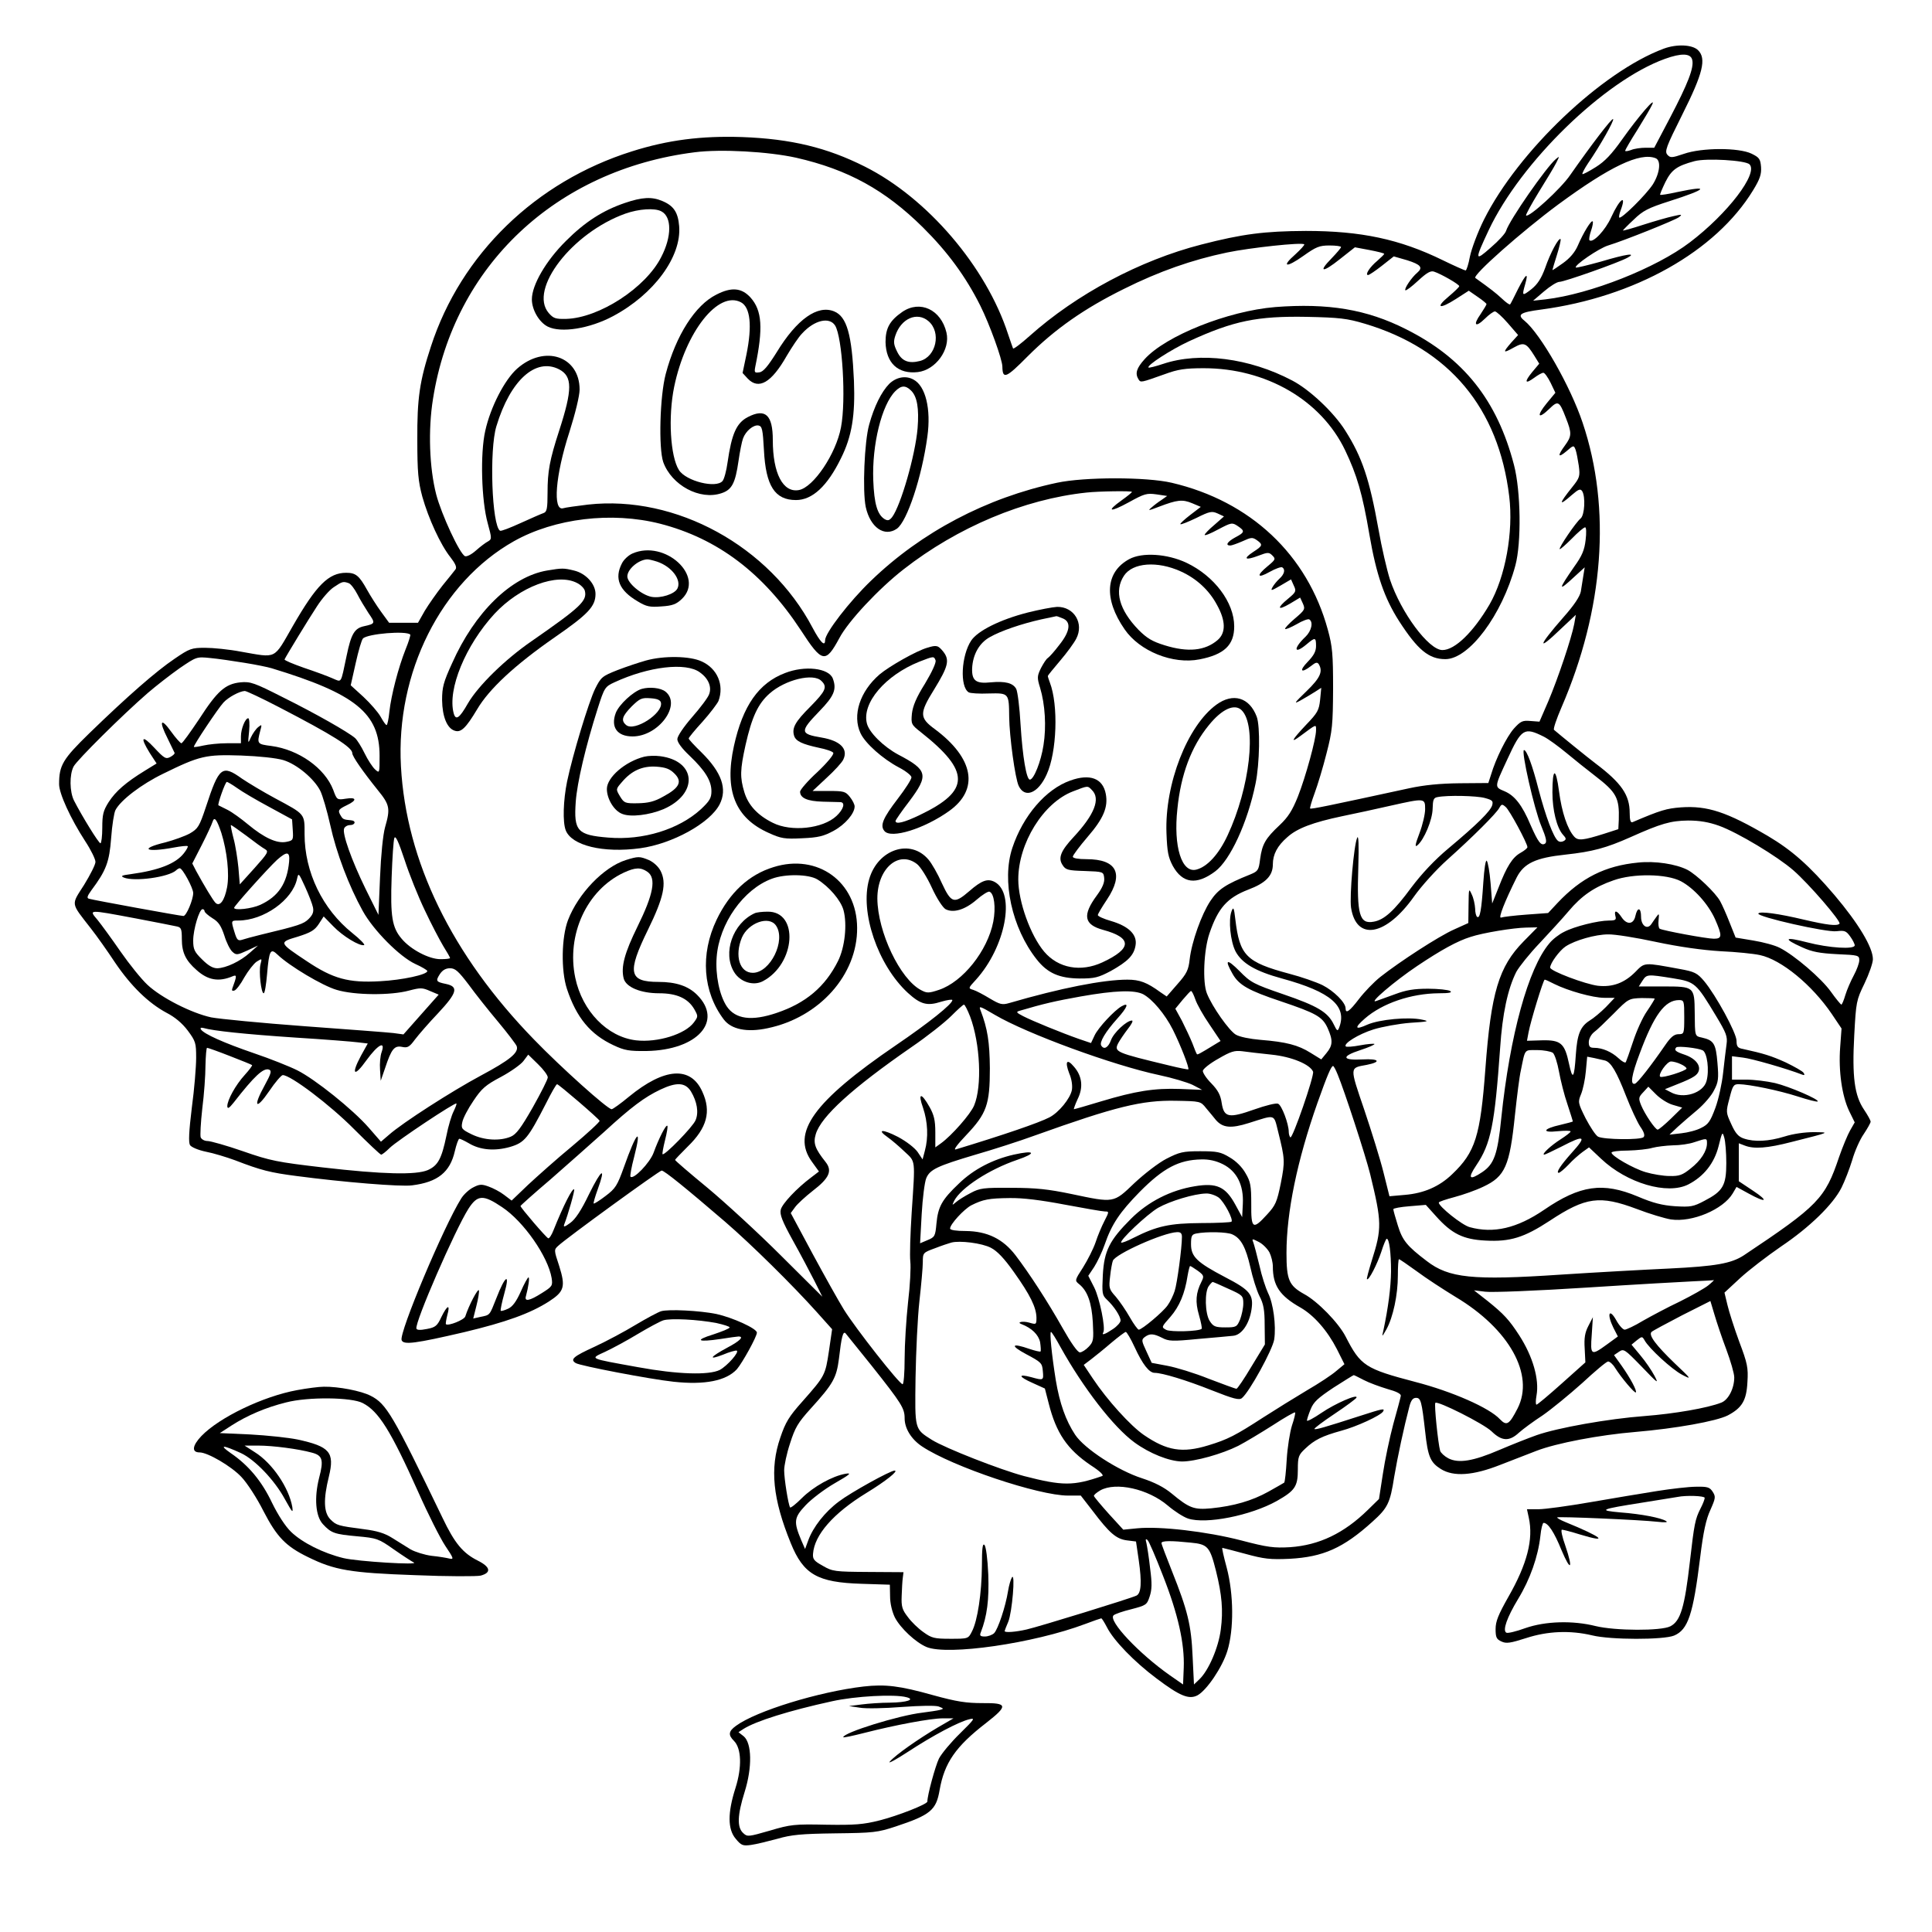 <?xml version="1.0" standalone="no"?>
<!DOCTYPE svg PUBLIC "-//W3C//DTD SVG 20010904//EN"
 "http://www.w3.org/TR/2001/REC-SVG-20010904/DTD/svg10.dtd">
<svg version="1.0" xmlns="http://www.w3.org/2000/svg"
 width="850pt" height="850pt" viewBox="0 0 850 850"
 preserveAspectRatio="xMidYMid meet">
<g transform="translate(0,850) scale(0.1,-0.1)"
fill="#000000" stroke="none">
<path d="M7320 8286 c-272 -101 -641 -452 -791 -752 -28 -56 -55 -129 -62
-163 -6 -33 -15 -61 -19 -61 -3 0 -49 20 -100 45 -190 93 -361 129 -603 129
-181 -1 -278 -13 -460 -60 -269 -69 -549 -218 -755 -402 -38 -34 -71 -59 -73
-55 -2 5 -12 33 -22 63 -96 296 -355 599 -630 737 -167 84 -325 122 -540 130
-180 6 -327 -13 -485 -63 -423 -133 -752 -452 -884 -858 -50 -152 -61 -229
-60 -411 0 -142 4 -183 22 -250 27 -96 80 -212 124 -267 21 -27 29 -44 22 -53
-5 -7 -31 -39 -57 -71 -26 -33 -61 -83 -78 -111 l-30 -53 -64 0 -63 0 -35 48
c-19 26 -47 70 -62 97 -35 63 -50 75 -92 75 -77 0 -131 -54 -234 -233 -87
-151 -68 -142 -229 -114 -52 10 -123 17 -158 17 -59 0 -68 -3 -135 -49 -80
-54 -206 -164 -374 -327 -117 -114 -133 -141 -133 -224 0 -41 50 -151 115
-251 25 -38 45 -79 45 -91 0 -12 -23 -57 -50 -101 -58 -91 -60 -76 30 -192 26
-33 74 -101 107 -151 70 -103 146 -177 226 -220 37 -19 69 -46 93 -78 35 -47
37 -55 37 -120 0 -39 -8 -138 -19 -219 -13 -106 -15 -153 -8 -165 6 -9 36 -22
70 -29 32 -6 91 -24 129 -38 114 -44 154 -54 270 -69 204 -27 460 -48 508 -41
113 14 167 58 188 150 7 30 16 55 20 55 4 0 23 -9 42 -20 50 -30 114 -35 181
-16 64 19 79 37 159 193 23 46 44 83 48 83 7 0 183 -151 187 -161 2 -4 -52
-54 -120 -111 -68 -56 -155 -134 -195 -171 l-72 -69 -33 25 c-18 14 -49 30
-69 37 -30 11 -40 10 -67 -4 -18 -9 -42 -31 -53 -49 -76 -121 -274 -591 -262
-623 8 -22 60 -15 275 35 184 44 290 82 373 135 68 44 74 65 45 157 -23 69
-23 71 -4 88 36 34 445 331 455 331 12 0 109 -79 279 -225 116 -100 298 -280
403 -397 l68 -76 -14 -96 c-16 -106 -17 -109 -116 -221 -60 -67 -75 -92 -98
-160 -47 -136 -33 -270 46 -464 56 -138 117 -173 311 -179 l125 -4 1 -51 c0
-32 9 -68 21 -93 25 -48 92 -110 139 -130 93 -39 472 16 698 101 37 14 69 25
71 25 3 0 14 -18 25 -39 29 -58 121 -153 219 -226 102 -77 142 -93 179 -74 41
22 110 124 132 196 29 94 28 249 -3 366 -13 48 -22 87 -19 87 2 0 48 -12 100
-26 84 -23 110 -26 197 -22 146 8 235 47 363 163 68 61 78 82 96 198 15 88 43
219 67 310 7 26 15 37 29 37 21 0 25 -15 40 -147 12 -112 23 -137 69 -166 56
-35 142 -29 261 18 52 20 124 48 160 62 88 34 278 70 435 83 176 15 356 47
407 73 62 33 82 65 86 147 4 62 0 82 -36 177 -22 60 -45 132 -52 162 l-13 54
69 64 c38 35 119 97 180 139 125 84 229 185 266 259 14 28 35 82 47 121 11 39
34 91 51 115 16 24 30 49 30 54 0 6 -13 29 -29 53 -42 62 -53 144 -43 328 8
146 9 153 45 227 20 42 37 90 37 107 0 52 -64 158 -169 282 -112 131 -187 197
-293 260 -181 106 -266 134 -382 126 -64 -5 -89 -12 -213 -65 -9 -4 -13 8 -13
41 0 78 -36 131 -150 217 -37 28 -155 124 -183 148 -4 4 11 48 33 99 186 430
220 875 93 1252 -53 159 -185 391 -256 449 -34 27 -19 37 73 49 412 55 769
256 933 525 30 49 37 70 35 102 -3 35 -7 42 -42 59 -56 27 -218 27 -298 -1
-53 -18 -59 -18 -72 -4 -13 15 -6 34 65 176 92 183 107 247 70 284 -25 25 -94
28 -151 7z m125 -49 c9 -34 -19 -105 -97 -254 l-70 -133 -38 0 c-21 0 -50 -4
-64 -10 -14 -5 -26 -7 -26 -3 0 3 24 45 54 92 29 47 59 97 65 111 19 40 -61
-53 -132 -153 -46 -65 -76 -97 -116 -122 -30 -19 -57 -33 -59 -31 -2 3 9 24
25 48 53 77 116 189 110 194 -5 6 -97 -115 -188 -245 -41 -61 -183 -190 -195
-179 -2 3 23 49 56 103 33 53 68 111 77 129 15 30 15 30 -2 16 -41 -34 -204
-268 -219 -316 -3 -11 -33 -44 -67 -73 -71 -63 -72 -57 -9 77 141 299 509 657
775 753 72 26 113 25 120 -4z m-3942 -431 c228 -52 391 -142 557 -306 109
-108 189 -217 253 -345 41 -82 97 -237 97 -268 1 -57 16 -51 111 45 121 121
250 211 424 297 154 77 300 128 453 160 101 21 331 46 340 36 3 -2 -15 -22
-39 -44 -64 -56 -41 -61 35 -7 56 40 71 46 115 46 28 0 51 -3 51 -7 0 -4 -19
-26 -42 -50 -61 -62 -39 -64 37 -3 l66 52 64 -12 c36 -7 65 -14 65 -17 0 -2
-14 -16 -30 -30 -34 -28 -56 -63 -41 -63 5 0 33 19 61 41 l52 41 59 -17 c60
-19 71 -32 44 -55 -24 -20 -58 -70 -52 -77 3 -3 28 16 56 42 38 35 55 45 70
40 31 -10 111 -56 111 -64 0 -4 -21 -24 -47 -46 -60 -50 -40 -57 33 -10 l56
36 39 -27 c22 -15 39 -29 39 -32 0 -3 -12 -23 -26 -44 -35 -49 -23 -61 19 -20
18 18 38 32 44 32 6 0 32 -23 57 -52 l45 -52 -30 -33 c-39 -45 -37 -49 11 -22
45 25 55 21 91 -37 l21 -34 -31 -37 c-36 -44 -32 -55 9 -25 16 12 34 22 40 22
6 0 20 -20 32 -44 l21 -44 -38 -46 c-46 -56 -39 -73 10 -26 40 39 45 37 74
-38 27 -68 26 -81 -4 -122 -34 -46 -31 -57 7 -25 31 27 32 27 40 6 4 -11 10
-43 14 -70 6 -46 4 -53 -28 -93 -61 -76 -62 -88 -3 -36 30 26 38 29 46 17 15
-24 11 -105 -7 -120 -21 -17 -97 -129 -92 -135 2 -2 26 19 53 46 27 28 53 50
59 50 5 0 6 -24 2 -56 -5 -44 -16 -70 -50 -117 -72 -104 -72 -112 0 -45 l46
42 -6 -37 c-3 -20 -8 -52 -11 -69 -4 -22 -29 -60 -76 -113 -113 -129 -119
-155 -12 -52 l66 62 -7 -40 c-12 -63 -72 -241 -114 -340 l-39 -90 -40 3 c-35
3 -43 -1 -73 -34 -32 -37 -79 -131 -100 -202 l-12 -37 -126 -1 c-88 -1 -157
-8 -222 -22 -360 -78 -432 -93 -436 -89 -2 2 7 33 20 68 13 35 37 114 52 174
26 100 28 126 29 285 0 152 -3 186 -23 259 -90 331 -341 566 -687 647 -111 26
-384 26 -505 0 -310 -66 -596 -217 -817 -430 -96 -92 -203 -231 -203 -263 0
-30 -21 -9 -55 55 -189 359 -601 585 -988 542 -50 -6 -100 -13 -109 -16 -47
-14 -35 144 27 335 26 82 45 160 45 187 0 147 -154 199 -275 92 -55 -49 -117
-169 -140 -273 -23 -100 -17 -309 11 -408 18 -66 18 -69 1 -79 -10 -5 -34 -23
-53 -40 -19 -17 -40 -28 -48 -25 -23 9 -104 184 -127 272 -30 117 -36 284 -14
420 92 585 541 1008 1151 1085 116 15 325 3 447 -24z m3781 -2 c25 -10 19 -65
-12 -115 -30 -46 -140 -155 -148 -146 -2 2 0 16 6 31 28 75 -4 52 -41 -29 -26
-58 -81 -116 -96 -102 -3 3 0 22 7 42 7 20 10 39 7 41 -6 7 -41 -50 -65 -106
-13 -30 -35 -56 -66 -78 -25 -18 -46 -32 -46 -30 0 2 9 32 20 67 11 35 18 66
16 69 -8 8 -45 -60 -68 -127 -17 -46 -33 -71 -60 -93 -41 -32 -43 -31 -28 21
16 56 4 48 -31 -20 -17 -35 -33 -66 -35 -68 -3 -3 -19 9 -37 26 -27 25 -49 42
-116 90 -15 11 206 206 364 323 227 167 360 231 429 204z m413 -27 c40 -39
-96 -217 -262 -343 -148 -113 -439 -228 -635 -251 l-55 -6 48 41 c27 23 57 42
68 42 21 0 259 84 299 106 43 23 -3 17 -117 -17 -58 -16 -107 -28 -110 -26 -9
9 102 85 142 97 72 22 291 110 311 124 17 13 14 14 -24 5 -24 -5 -83 -22 -133
-38 -49 -16 -89 -27 -89 -25 0 1 21 23 48 48 40 39 63 51 157 81 166 53 181
71 34 40 -40 -9 -73 -14 -75 -12 -2 1 9 27 23 56 27 54 50 71 128 92 52 14
224 4 242 -14z m-5237 -902 c59 -31 59 -88 0 -270 -42 -129 -51 -179 -51 -273
0 -69 -3 -84 -17 -89 -9 -3 -55 -23 -101 -44 -46 -21 -87 -37 -91 -34 -36 22
-48 356 -16 460 61 202 173 303 276 250z m2520 -539 c0 -3 -20 -19 -45 -37
-70 -50 -53 -55 31 -9 69 38 79 41 122 35 l47 -7 -24 -17 c-14 -9 -34 -24 -45
-34 -18 -15 -13 -14 34 4 79 30 102 33 145 15 l38 -16 -47 -36 c-26 -20 -45
-38 -43 -40 3 -3 34 10 70 27 60 30 69 31 94 20 l28 -13 -42 -37 c-24 -20 -43
-40 -43 -44 0 -5 27 6 60 24 57 30 61 31 85 15 33 -22 32 -28 -10 -50 -35 -19
-46 -36 -22 -36 6 0 31 9 54 19 37 17 43 18 62 5 28 -20 27 -25 -15 -52 -47
-31 -36 -39 22 -17 42 16 47 16 62 1 15 -15 14 -18 -21 -47 -51 -42 -46 -56 9
-25 25 14 50 23 55 20 15 -9 10 -30 -12 -50 -11 -10 -25 -27 -31 -38 -9 -17
-4 -15 36 8 l46 27 12 -27 c12 -25 10 -29 -25 -58 -51 -42 -47 -54 8 -22 l45
27 12 -26 c11 -25 9 -29 -36 -67 -26 -22 -45 -43 -42 -45 3 -3 26 7 51 21 25
15 50 24 55 21 19 -11 10 -51 -16 -76 -55 -52 -52 -81 4 -34 38 32 42 32 42
-7 0 -24 -10 -42 -37 -70 -39 -40 -29 -52 15 -18 20 16 27 18 34 8 19 -32 7
-60 -54 -119 -54 -52 -58 -58 -27 -41 20 11 48 28 64 38 l28 18 -5 -52 c-5
-47 -11 -58 -62 -111 -62 -66 -72 -84 -25 -49 73 54 69 53 69 25 0 -38 -45
-203 -80 -292 -25 -62 -43 -90 -80 -125 -63 -59 -77 -84 -86 -149 -6 -49 -9
-54 -43 -68 -110 -44 -142 -66 -176 -117 -39 -59 -82 -179 -91 -257 -5 -46
-13 -63 -54 -109 l-47 -54 -28 19 c-59 43 -91 55 -145 55 -105 0 -294 -37
-520 -103 -31 -9 -41 -6 -85 20 -28 17 -60 34 -73 38 -23 7 -23 7 12 45 130
144 175 380 82 430 -31 16 -57 7 -112 -41 -66 -57 -79 -53 -120 35 -18 41 -45
88 -59 104 -79 94 -223 46 -261 -86 -42 -144 38 -378 170 -500 56 -51 85 -59
147 -39 27 8 49 11 49 7 0 -17 -102 -99 -249 -199 -362 -247 -461 -385 -369
-512 l31 -43 -34 -26 c-63 -47 -128 -116 -134 -142 -5 -21 6 -50 53 -135 33
-59 75 -139 95 -178 l35 -70 -182 181 c-99 99 -245 233 -323 298 -79 65 -143
120 -143 123 0 2 25 28 55 58 86 83 105 155 65 242 -51 114 -167 106 -323 -22
-36 -30 -71 -55 -76 -55 -18 0 -223 184 -341 306 -363 373 -563 785 -586 1202
-23 413 176 810 497 991 180 101 430 131 643 77 253 -65 454 -217 619 -468 94
-145 109 -148 170 -35 39 74 173 217 282 302 238 186 531 309 805 338 53 6
200 8 200 3z m-3445 -402 c9 -4 25 -25 37 -48 11 -22 34 -60 49 -83 31 -45 31
-47 -19 -58 -42 -9 -57 -33 -77 -130 -27 -127 -20 -117 -63 -99 -20 9 -77 30
-125 46 -48 17 -87 33 -85 37 7 15 106 178 143 234 22 34 55 72 74 84 37 25
41 26 66 17z m270 -226 c2 -2 -7 -32 -21 -66 -31 -78 -63 -200 -71 -274 -3
-32 -9 -58 -12 -58 -4 0 -15 16 -26 36 -11 20 -45 59 -76 88 l-56 51 22 98
c12 54 26 102 32 108 21 21 191 35 208 17z m-730 -124 c50 -8 104 -19 120 -24
369 -112 475 -198 475 -385 0 -78 0 -78 -20 -60 -11 10 -32 42 -46 71 -14 29
-33 59 -42 67 -30 26 -172 107 -317 179 -126 64 -143 70 -187 66 -67 -7 -102
-38 -182 -162 -39 -58 -73 -106 -78 -106 -4 0 -25 23 -45 51 -46 64 -55 48
-16 -29 15 -31 29 -60 31 -64 2 -4 -7 -12 -18 -18 -20 -11 -27 -7 -71 40 -55
59 -64 48 -20 -23 l30 -46 -52 -32 c-83 -51 -128 -90 -159 -138 -24 -38 -28
-55 -28 -113 0 -37 -4 -68 -8 -68 -8 0 -81 119 -116 187 -20 39 -21 115 -2
151 15 28 213 225 326 323 36 31 99 80 140 109 75 51 75 51 135 45 33 -3 101
-13 150 -21z m152 -195 c239 -124 323 -177 323 -203 0 -14 47 -81 112 -162 53
-65 56 -81 32 -164 -9 -33 -18 -121 -22 -220 l-7 -165 -57 115 c-62 127 -103
243 -94 265 3 8 15 15 26 15 23 0 28 19 5 21 -32 3 -36 4 -45 19 -15 24 -12
29 25 47 47 22 45 37 -4 29 -38 -6 -39 -5 -55 39 -37 96 -152 177 -272 193
-63 8 -64 9 -49 67 8 28 7 29 -9 16 -10 -8 -24 -28 -32 -45 -13 -30 -14 -29
-8 27 3 32 1 57 -4 57 -13 0 -32 -47 -32 -80 l0 -30 -62 0 c-35 0 -81 -5 -103
-10 -22 -5 -41 -8 -42 -6 -4 4 106 169 130 195 22 24 71 50 94 51 7 0 75 -32
150 -71z m5565 -130 c20 -10 65 -43 100 -72 35 -29 91 -74 125 -100 95 -73
108 -97 105 -194 l-2 -41 -62 -20 c-92 -29 -115 -32 -132 -13 -30 33 -55 108
-67 200 -14 107 -29 104 -29 -5 0 -78 19 -155 46 -186 15 -16 16 -21 4 -28 -9
-5 -19 -5 -26 1 -20 17 -53 105 -85 226 -27 106 -52 173 -64 173 -14 0 45
-261 76 -334 22 -53 26 -72 16 -78 -17 -10 -30 7 -63 82 -37 88 -70 130 -115
149 -45 19 -45 16 13 141 62 135 74 142 160 99z m-5546 -103 c60 -18 136 -82
163 -135 10 -20 30 -88 44 -151 27 -123 82 -268 143 -378 47 -85 162 -201 231
-233 29 -13 52 -27 53 -31 1 -16 -111 -40 -208 -45 -139 -8 -207 11 -322 88
-125 83 -124 83 -40 108 57 18 74 28 92 55 l22 34 42 -43 c42 -44 117 -89 136
-83 5 2 -18 26 -52 53 -131 105 -210 268 -210 435 0 91 4 86 -130 158 -52 28
-117 67 -145 86 -88 63 -101 53 -159 -124 -29 -87 -35 -96 -71 -117 -22 -12
-70 -29 -107 -39 -117 -28 -89 -46 36 -23 32 6 60 9 62 6 2 -2 -5 -16 -17 -31
-36 -46 -110 -75 -234 -92 -39 -5 -46 -8 -30 -15 47 -19 198 2 230 32 5 5 12
9 16 9 12 0 59 -87 59 -109 0 -29 -30 -101 -43 -101 -13 0 -397 70 -416 76
-10 3 -7 12 11 37 65 87 79 124 87 230 4 56 13 112 19 123 23 44 115 114 210
160 161 79 187 85 342 80 81 -3 155 -11 186 -20z m-203 -123 c22 -16 85 -53
141 -83 l101 -55 3 -46 c3 -45 2 -47 -29 -53 -41 -8 -97 18 -168 77 -30 25
-70 54 -90 64 -20 10 -38 19 -40 20 -5 3 30 103 37 103 3 0 24 -12 45 -27z
m5490 -44 c33 -9 37 -13 32 -32 -8 -26 -65 -83 -193 -190 -61 -51 -117 -111
-163 -172 -75 -102 -119 -142 -165 -150 -63 -12 -75 30 -68 240 3 100 1 143
-5 129 -15 -34 -34 -257 -27 -307 23 -149 154 -126 278 50 32 45 97 117 145
160 114 102 215 203 229 228 10 18 13 18 28 5 17 -13 96 -161 96 -177 0 -5
-14 -16 -30 -25 -36 -20 -61 -60 -97 -153 l-28 -70 -7 89 c-4 50 -12 94 -17
99 -5 5 -11 -36 -15 -95 -8 -123 -15 -160 -27 -152 -5 3 -9 20 -9 37 -1 18 -7
46 -15 62 -13 29 -13 26 -14 -48 l-1 -78 -62 -28 c-68 -30 -240 -142 -325
-209 -29 -23 -71 -67 -94 -97 -42 -55 -59 -67 -59 -41 0 25 -51 76 -102 102
-27 13 -92 36 -146 50 -190 51 -218 80 -237 239 -6 53 -9 57 -17 35 -14 -38
-5 -131 18 -176 28 -52 87 -87 204 -119 216 -59 289 -122 251 -218 -6 -15 -9
-13 -23 16 -26 54 -71 81 -223 133 -131 45 -143 52 -192 102 -56 56 -67 52
-30 -13 28 -49 70 -73 211 -120 157 -53 184 -68 207 -118 24 -54 23 -76 -5
-110 l-23 -28 -47 29 c-54 34 -107 48 -220 57 -47 4 -92 13 -109 23 -30 18
-104 123 -127 181 -20 49 -14 191 11 264 38 112 78 157 171 193 77 29 108 61
108 111 0 44 20 82 64 120 43 39 113 65 241 92 55 11 150 32 212 46 152 34
153 34 153 -15 0 -22 -11 -69 -25 -106 -19 -50 -21 -63 -9 -53 30 25 66 112
67 161 1 39 4 48 21 51 44 9 173 6 209 -4z m-5559 -154 c25 -80 36 -181 25
-239 -11 -58 -32 -87 -51 -68 -11 11 -50 76 -85 140 l-17 33 42 82 c23 45 44
91 47 101 8 26 19 11 39 -49z m6589 32 c83 -30 257 -135 327 -196 68 -59 212
-226 203 -235 -11 -11 -54 -6 -157 18 -109 26 -194 38 -200 27 -9 -14 301 -84
344 -78 35 4 42 2 60 -23 11 -15 20 -33 20 -39 0 -19 -113 -12 -209 13 -100
26 -109 17 -22 -22 44 -20 77 -26 154 -30 93 -4 97 -5 97 -27 0 -12 -11 -42
-24 -66 -13 -24 -30 -63 -37 -86 -7 -24 -15 -43 -18 -43 -3 1 -24 26 -46 57
-42 59 -160 160 -225 193 -21 11 -73 25 -116 32 l-78 13 -26 65 c-14 36 -33
79 -42 95 -20 37 -104 117 -144 138 -51 26 -143 40 -217 32 -145 -14 -250 -67
-354 -177 l-42 -45 -96 -7 c-54 -4 -103 -10 -111 -13 -14 -5 17 73 69 177 32
62 83 86 214 100 120 13 179 29 287 77 134 60 176 72 253 73 51 0 91 -7 136
-23z m-6479 -44 c35 -27 71 -53 82 -59 17 -10 13 -17 -46 -83 l-65 -72 -6 73
c-4 40 -13 99 -22 131 -8 31 -13 57 -11 57 3 0 33 -21 68 -47z m785 -328 c28
-60 65 -130 81 -157 17 -27 30 -50 30 -53 0 -3 -19 -5 -42 -5 -51 0 -132 43
-171 90 -42 49 -50 98 -44 270 3 85 8 163 12 173 5 13 18 -15 45 -96 20 -62
60 -162 89 -222z m-597 214 c-9 -96 -47 -153 -127 -190 -37 -17 -115 -26 -115
-13 0 8 150 175 189 211 44 39 57 37 53 -8z m2763 -11 c15 -12 44 -58 65 -104
22 -48 48 -87 60 -94 34 -18 85 -3 136 41 25 22 51 38 57 36 21 -7 29 -69 17
-132 -25 -128 -134 -265 -239 -300 -45 -15 -53 -15 -79 -1 -92 48 -191 256
-192 403 0 133 95 214 175 151z m-2658 -190 c4 -20 -1 -33 -19 -51 -22 -22
-42 -29 -213 -70 -33 -8 -69 -18 -81 -22 -17 -5 -22 0 -32 33 -16 52 -16 52
16 52 112 0 239 90 259 184 6 27 7 26 35 -35 16 -35 32 -76 35 -91z m6018 115
c58 -31 120 -100 150 -166 33 -75 32 -87 -5 -87 -32 0 -225 36 -238 44 -5 3
-7 20 -5 38 3 29 2 31 -9 15 -7 -10 -18 -25 -23 -33 -18 -26 -45 -6 -45 32 0
42 -16 45 -25 4 -8 -38 -38 -40 -61 -5 -20 30 -34 33 -27 5 5 -17 0 -20 -28
-20 -48 0 -153 -26 -198 -50 -21 -10 -51 -33 -65 -51 -92 -109 -173 -402 -211
-768 -16 -161 -32 -203 -84 -238 -57 -38 -65 -28 -26 30 64 95 81 177 105 517
10 149 33 258 71 334 12 22 58 80 103 127 44 47 102 110 127 140 58 69 114
107 198 136 87 31 233 29 296 -4z m-6495 -132 c0 -5 16 -19 35 -31 27 -16 38
-34 52 -76 9 -30 25 -62 35 -71 17 -16 22 -15 66 5 l47 22 -35 -31 c-43 -39
-106 -68 -144 -69 -20 0 -40 12 -67 39 -34 33 -39 45 -39 83 0 49 27 138 41
138 5 0 9 -4 9 -9z m-306 -31 c89 -17 171 -33 184 -36 19 -4 22 -11 22 -55 0
-60 17 -95 65 -137 50 -45 98 -53 159 -27 19 8 18 0 -2 -54 -3 -9 0 -12 9 -9
8 2 28 28 44 58 17 29 41 60 54 69 24 15 24 15 17 -12 -8 -32 3 -127 14 -127
5 0 11 38 15 84 9 105 15 116 46 86 52 -50 198 -137 260 -155 79 -24 239 -25
319 -3 50 13 58 13 92 -2 l38 -16 -78 -88 -77 -87 -44 6 c-24 3 -200 16 -390
30 -190 14 -375 32 -412 39 -87 19 -219 86 -280 143 -27 25 -80 91 -119 147
-38 55 -84 118 -101 139 -39 46 -43 46 165 7z m6109 -102 c-109 -111 -143
-224 -168 -561 -22 -295 -44 -366 -146 -463 -57 -55 -125 -84 -208 -91 l-68
-6 -26 104 c-14 57 -53 182 -85 277 -65 191 -65 183 11 197 66 13 55 28 -18
24 -91 -5 -96 13 -10 41 37 12 64 24 62 27 -3 2 -31 0 -63 -6 -31 -6 -60 -8
-63 -5 -12 12 55 54 122 75 39 12 111 25 161 29 81 5 87 7 52 14 -59 13 -187
1 -240 -22 -55 -25 -59 -15 -11 27 77 67 203 110 325 111 46 0 61 3 50 10 -8
5 -52 10 -97 10 -62 0 -97 -6 -145 -24 -35 -13 -72 -26 -83 -30 -38 -14 80 87
180 154 106 71 177 110 235 128 54 18 189 40 245 41 l49 1 -61 -62z m582 -2
c104 -22 204 -36 285 -41 69 -3 146 -11 173 -17 94 -20 229 -131 316 -259 l43
-64 -6 -82 c-8 -105 8 -214 39 -280 l25 -51 -20 -35 c-11 -19 -33 -72 -49
-118 -61 -182 -92 -214 -419 -432 -55 -36 -124 -48 -327 -58 -110 -5 -326 -17
-480 -27 -387 -26 -491 -15 -588 60 -87 66 -107 91 -127 156 -11 35 -20 67
-20 72 0 4 32 10 71 13 l72 6 45 -50 c69 -77 119 -102 217 -107 109 -6 170 13
283 87 159 105 220 113 383 52 57 -22 125 -42 150 -46 94 -14 230 44 272 114
l17 29 53 -29 c78 -43 91 -35 20 12 l-63 42 0 83 0 84 26 -10 c41 -16 99 -12
207 16 174 44 169 42 97 43 -39 0 -90 -7 -128 -19 -71 -22 -133 -25 -180 -9
-24 8 -37 23 -55 63 -24 52 -24 54 -8 114 14 56 18 62 41 62 47 -1 175 -27
259 -54 46 -15 86 -25 88 -22 9 8 -125 66 -188 81 -35 8 -92 15 -126 15 l-63
0 0 51 0 52 48 -6 c38 -4 194 -49 261 -75 10 -4 12 -1 6 8 -4 7 -40 27 -79 46
-64 29 -97 39 -188 59 -23 4 -28 11 -28 36 0 34 -91 201 -143 263 -30 35 -41
41 -108 53 -158 29 -152 30 -195 -14 -48 -48 -100 -67 -164 -60 -56 7 -210 65
-210 80 0 19 41 75 68 93 41 27 131 53 187 53 28 1 122 -14 210 -33z m-5223
-188 c29 -40 87 -113 129 -163 41 -49 78 -98 82 -107 11 -29 -30 -62 -159
-131 -125 -67 -342 -206 -403 -260 l-35 -30 -54 62 c-70 80 -236 213 -314 252
-34 17 -119 51 -190 75 -134 46 -221 85 -234 105 -4 7 0 9 12 6 41 -12 179
-27 404 -42 129 -8 254 -18 276 -21 l42 -5 -30 -54 c-45 -84 -30 -96 24 -20
51 70 85 88 67 36 -6 -16 -9 -51 -7 -77 l3 -49 19 55 c28 85 41 101 75 94 24
-5 32 -1 57 33 16 21 61 73 102 116 83 89 91 116 34 128 -44 9 -46 13 -27 43
12 18 26 26 45 26 23 0 37 -13 82 -72z m5298 28 c98 -16 102 -20 190 -166 45
-75 51 -90 46 -125 -3 -22 -10 -78 -15 -125 -5 -47 -20 -116 -34 -154 -22 -59
-31 -73 -62 -88 -20 -11 -60 -21 -88 -24 l-52 -6 36 34 c20 18 59 52 88 76 28
24 61 62 72 85 19 36 21 51 15 121 -7 85 -16 99 -68 111 -32 7 -31 4 -32 111
-1 113 -3 114 -137 114 l-109 0 16 25 c19 29 21 29 134 11z m-522 -25 c60 -30
170 -61 220 -61 l46 0 -39 -41 c-22 -22 -54 -49 -71 -59 -41 -26 -55 -60 -61
-150 -7 -105 -14 -115 -30 -40 -19 90 -36 105 -119 103 l-66 -2 7 37 c9 49 65
232 71 232 3 0 21 -8 42 -19z m-1809 -45 c41 -22 96 -87 131 -156 33 -66 74
-170 68 -175 -1 -1 -39 6 -83 17 -237 57 -245 60 -225 99 7 13 26 41 42 62 16
20 25 37 18 37 -23 0 -80 -53 -92 -86 -12 -33 -31 -44 -43 -24 -9 14 18 60 71
119 45 50 53 73 19 54 -32 -18 -103 -94 -119 -128 l-16 -34 -53 18 c-77 27
-204 79 -245 100 -31 16 -33 19 -16 24 105 31 157 43 269 63 153 27 235 29
274 10z m230 -23 c7 -21 35 -71 62 -110 l49 -73 -28 -17 c-65 -40 -74 -44 -76
-41 -2 2 -11 23 -20 48 -10 25 -31 69 -46 99 l-29 53 32 39 c18 21 34 39 37
39 4 0 12 -17 19 -37z m2021 3 c0 -2 -15 -27 -34 -55 -19 -27 -46 -87 -61
-133 -15 -46 -30 -87 -32 -91 -3 -5 -17 3 -32 17 -30 28 -71 46 -107 46 -19 0
-24 5 -24 25 0 14 10 33 22 43 13 9 52 47 88 83 64 65 66 66 123 68 31 0 57
-1 57 -3z m130 -81 c0 -73 -1 -75 -25 -75 -19 0 -34 -12 -58 -47 -64 -93 -122
-167 -134 -171 -22 -6 -15 38 21 133 63 170 111 235 173 235 22 0 23 -4 23
-75z m-3142 3 c45 -120 53 -307 18 -391 -15 -38 -100 -134 -146 -167 l-25 -18
0 67 c0 52 -6 76 -25 110 -37 66 -53 64 -29 -3 21 -62 24 -131 8 -189 l-10
-38 -22 33 c-14 19 -49 46 -86 66 -68 35 -96 34 -46 -1 17 -12 50 -40 74 -63
50 -47 48 -29 32 -269 -6 -93 -9 -190 -6 -215 3 -25 -1 -106 -10 -180 -8 -74
-15 -186 -15 -247 0 -64 -4 -113 -9 -113 -14 0 -207 246 -258 328 -23 37 -85
148 -138 246 l-96 179 19 26 c10 14 46 47 78 72 73 56 87 88 56 127 -46 58
-55 82 -43 122 23 78 161 203 421 383 69 47 147 109 175 137 27 27 52 50 56
50 4 0 16 -24 27 -52z m109 7 c141 -83 520 -222 723 -265 57 -12 124 -32 147
-43 l42 -22 -97 4 c-114 4 -196 -9 -349 -55 -62 -19 -115 -34 -118 -34 -2 0 5
20 16 44 26 52 20 102 -16 143 -31 37 -41 24 -21 -29 11 -25 15 -54 12 -73 -7
-38 -58 -100 -99 -121 -46 -24 -204 -78 -412 -141 -12 -3 7 22 46 63 90 95
104 134 104 294 -1 115 -10 174 -41 255 -9 21 -3 19 63 -20z m3114 -156 c20
-10 30 -88 17 -135 -14 -53 -102 -81 -158 -49 l-25 13 25 10 c90 35 112 47
121 64 15 28 -10 61 -60 78 -39 13 -47 20 -36 32 8 7 96 -3 116 -13z m-6480
-25 c52 -20 96 -38 98 -40 2 -2 -12 -21 -32 -43 -41 -45 -77 -111 -77 -138 1
-13 8 -9 28 16 92 118 131 154 156 145 12 -5 9 -17 -20 -70 -52 -94 -39 -111
20 -25 26 39 54 71 60 71 35 0 209 -132 313 -237 62 -62 116 -113 120 -113 4
0 21 13 38 30 33 32 287 201 293 195 2 -2 -4 -17 -12 -34 -9 -17 -24 -66 -32
-108 -21 -101 -37 -131 -82 -151 -52 -22 -196 -19 -464 12 -197 23 -229 29
-349 71 -72 25 -143 45 -156 45 -13 0 -26 7 -30 16 -3 8 0 65 7 127 8 62 14
147 14 189 1 43 4 78 7 78 4 0 49 -16 100 -36z m4583 6 c89 -9 170 -43 183
-75 6 -18 -91 -298 -100 -289 -4 4 -7 15 -7 24 0 35 -31 118 -47 124 -9 4 -56
-8 -104 -25 -113 -40 -134 -36 -144 28 -5 35 -16 56 -46 87 -22 22 -38 47 -37
55 2 9 32 33 68 53 55 32 71 37 105 33 22 -3 80 -10 129 -15z m1238 8 c8 -7
20 -44 27 -83 7 -38 23 -103 37 -143 13 -40 24 -74 24 -76 0 -1 -25 -8 -55
-15 -77 -17 -84 -36 -12 -28 32 3 57 3 57 -1 0 -4 -20 -19 -43 -34 -43 -27
-87 -68 -73 -68 4 0 37 16 75 35 104 54 114 48 45 -28 -48 -54 -70 -87 -56
-87 4 0 24 16 43 36 18 20 47 45 62 56 l28 20 53 -50 c114 -108 292 -160 384
-113 68 35 114 93 133 168 16 64 17 66 25 38 5 -16 9 -67 9 -112 0 -99 -15
-124 -96 -166 -49 -26 -61 -28 -129 -24 -57 4 -97 14 -165 43 -153 64 -253 50
-412 -59 -119 -81 -222 -105 -327 -76 -34 9 -136 91 -136 108 0 4 31 14 68 24
38 10 95 30 128 46 96 45 116 91 139 314 9 84 20 172 26 197 20 98 14 90 72
90 29 0 60 -6 69 -12z m-4422 -108 c0 -9 -30 -68 -66 -132 -52 -91 -73 -119
-97 -129 -48 -20 -117 -16 -171 10 -45 22 -48 26 -42 54 3 17 25 59 49 94 36
54 53 69 121 105 43 23 88 55 99 70 l21 28 43 -42 c24 -23 43 -49 43 -58z
m4652 74 c26 -8 50 -48 92 -156 21 -54 49 -114 62 -134 17 -24 22 -40 15 -47
-13 -13 -174 -11 -200 2 -11 6 -35 43 -55 81 -34 68 -34 72 -20 106 8 19 18
65 21 100 l6 65 31 -6 c17 -4 39 -9 48 -11z m333 -16 c14 -6 25 -15 25 -19 0
-10 -108 -44 -116 -36 -10 10 30 67 48 67 9 0 29 -5 43 -12z m-1510 -45 c29
-69 123 -357 143 -438 52 -213 52 -240 7 -382 -13 -42 -23 -79 -21 -81 8 -7
45 66 63 120 10 32 21 58 24 58 11 0 19 -60 19 -144 -1 -71 -12 -158 -34 -261
-7 -29 -6 -28 14 7 29 53 50 151 50 236 0 39 2 72 5 72 3 0 38 -24 78 -53 40
-30 117 -80 171 -113 236 -141 348 -342 273 -490 -37 -72 -48 -79 -78 -48 -46
50 -210 122 -372 164 -221 58 -241 71 -307 200 -31 60 -123 155 -183 187 -66
37 -77 62 -77 180 0 180 47 407 136 660 44 124 61 163 69 163 3 0 12 -17 20
-37z m-2845 -75 c27 -45 35 -93 20 -127 -12 -29 -137 -157 -145 -149 -2 2 3
30 11 62 8 32 13 60 10 63 -6 6 -37 -54 -61 -120 -17 -44 -88 -118 -101 -104
-3 2 4 42 16 87 35 137 11 113 -45 -45 -29 -81 -37 -94 -81 -127 -26 -20 -50
-35 -52 -33 -2 2 6 30 18 63 37 102 17 90 -38 -21 -35 -73 -61 -112 -84 -128
-23 -17 -30 -19 -26 -7 17 43 48 152 44 155 -7 8 -47 -70 -91 -180 -8 -21 -19
-37 -23 -35 -9 3 -122 135 -122 142 0 2 59 55 132 117 72 63 178 157 236 209
121 111 178 153 247 186 72 34 110 32 135 -8z m4320 -59 l41 -12 -50 -49 c-27
-26 -53 -48 -58 -48 -11 1 -56 67 -73 108 -12 30 -11 35 10 57 l22 24 34 -34
c19 -19 52 -40 74 -46z m-2054 -14 c14 -16 33 -40 43 -52 30 -35 66 -39 145
-14 121 38 109 42 130 -41 29 -117 30 -127 11 -224 -17 -83 -23 -97 -61 -138
-62 -68 -70 -63 -69 47 0 80 -3 98 -25 135 -15 27 -42 54 -70 70 -39 24 -56
27 -130 27 -76 0 -91 -4 -148 -33 -35 -18 -97 -66 -141 -107 -93 -89 -88 -88
-278 -48 -101 21 -156 27 -263 27 -123 1 -139 -1 -180 -23 -25 -13 -54 -31
-64 -40 -18 -15 -18 -15 -8 6 31 58 154 138 277 180 88 30 79 44 -15 23 -92
-21 -176 -64 -241 -127 -75 -71 -92 -102 -99 -176 -5 -55 -7 -60 -39 -73 l-33
-14 7 128 c4 70 13 141 20 158 16 39 49 54 217 104 73 21 192 59 263 85 352
126 469 155 618 152 108 -2 109 -2 133 -32z m2204 -155 c0 -34 -27 -76 -72
-111 -36 -29 -50 -34 -93 -33 -27 0 -75 8 -105 17 -54 16 -150 71 -150 86 0 5
33 9 73 9 39 1 88 6 107 12 19 5 60 10 90 11 30 0 73 6 95 14 55 18 55 18 55
-5z m-2130 -92 c62 -31 92 -92 88 -174 l-3 -59 -30 55 c-43 79 -82 97 -178 81
-106 -17 -206 -68 -281 -143 -95 -95 -118 -141 -124 -247 -4 -82 -3 -89 18
-109 31 -29 60 -73 60 -92 0 -8 -15 -25 -33 -37 -34 -23 -52 -30 -43 -15 11
18 -16 150 -40 198 l-26 51 26 39 c14 22 35 66 46 98 31 90 66 142 154 232
105 106 173 141 271 143 34 1 65 -6 95 -21z m-18 -147 c25 -20 65 -97 56 -106
-3 -3 -63 -6 -134 -6 -138 -1 -194 -13 -297 -65 -27 -14 -51 -23 -54 -21 -9 9
113 124 162 153 53 30 159 62 211 63 17 1 42 -8 56 -18z m-3153 -42 c95 -63
202 -217 218 -312 5 -34 3 -37 -43 -66 -55 -35 -78 -39 -70 -13 11 41 17 82
11 82 -3 0 -19 -28 -34 -63 -20 -44 -36 -66 -56 -75 -15 -7 -29 -11 -32 -9 -2
3 5 37 16 77 26 92 4 80 -35 -21 -31 -78 -27 -74 -71 -83 l-31 -7 14 56 c8 31
13 62 11 68 -4 10 -44 -65 -60 -115 -5 -15 -75 -43 -85 -34 -2 2 1 20 6 40 14
50 0 45 -26 -8 -18 -39 -26 -46 -64 -53 -30 -6 -44 -5 -46 2 -7 28 170 434
229 527 40 62 65 63 148 7z m2476 11 c86 -16 165 -30 176 -30 19 0 19 -1 -2
-42 -12 -23 -30 -66 -39 -94 -10 -29 -35 -78 -55 -110 -37 -57 -37 -58 -17
-74 37 -30 55 -82 60 -168 4 -76 3 -85 -18 -107 -13 -14 -31 -25 -39 -25 -10
0 -40 43 -76 107 -66 117 -146 240 -207 320 -55 72 -124 106 -219 107 -42 0
-69 4 -69 11 0 19 61 85 93 102 52 26 77 31 169 32 58 1 138 -9 243 -29z m515
-142 c0 -48 -21 -205 -32 -238 -6 -19 -20 -48 -31 -63 -20 -29 -113 -107 -127
-107 -4 0 -22 24 -39 54 -17 30 -45 71 -62 91 -30 33 -31 39 -25 89 3 30 9 61
12 69 11 30 222 124 282 126 16 1 22 -5 22 -21z m222 11 c38 -17 59 -57 79
-144 10 -46 28 -103 40 -127 18 -34 23 -61 23 -128 l1 -85 -59 -97 c-32 -54
-62 -98 -66 -98 -5 0 -59 20 -122 44 -62 25 -144 50 -182 57 l-69 13 -23 50
c-22 47 -23 52 -7 64 22 16 38 15 76 -4 28 -15 45 -16 157 -5 69 6 138 12 155
14 37 3 71 51 81 115 10 66 -6 86 -116 143 -124 65 -150 90 -150 145 0 36 3
43 23 47 45 9 137 7 159 -4z m163 -79 c8 -16 15 -44 15 -62 0 -84 30 -129 122
-181 59 -34 118 -101 160 -183 l33 -66 -35 -29 c-19 -17 -78 -56 -130 -86 -52
-31 -139 -85 -192 -119 -122 -79 -156 -97 -242 -123 -114 -35 -182 -24 -284
46 -58 40 -160 152 -224 248 l-40 60 33 25 c18 14 58 46 88 72 31 26 60 48 64
48 4 0 22 -30 39 -67 35 -76 64 -113 88 -113 33 0 139 -32 252 -77 96 -38 120
-44 132 -34 33 27 135 213 142 258 9 61 -4 159 -27 204 -10 21 -28 75 -38 121
-11 46 -23 91 -27 102 -7 17 -5 17 24 2 18 -9 38 -30 47 -46z m-1225 20 c27
-14 58 -46 101 -107 72 -101 98 -155 99 -200 0 -31 -1 -31 -32 -22 -28 8 -58
2 -33 -7 44 -17 74 -46 81 -79 3 -20 4 -38 2 -41 -3 -2 -24 3 -48 11 -80 28
-88 16 -15 -23 66 -35 70 -39 73 -74 4 -42 3 -42 -51 -27 -60 16 -56 2 5 -25
l55 -25 17 -66 c33 -130 81 -201 184 -271 42 -27 60 -45 51 -48 -126 -44 -174
-44 -344 0 -105 28 -345 122 -405 159 -77 49 -75 43 -72 274 2 113 9 265 17
336 8 72 15 149 15 172 0 41 1 42 53 61 28 11 61 22 72 25 37 10 135 -2 175
-23z m910 -101 c27 -20 28 -24 16 -48 -25 -49 -28 -89 -11 -147 9 -31 14 -58
12 -60 -12 -12 -136 -15 -156 -5 -22 12 -22 12 18 57 40 46 64 103 76 182 4
23 9 42 11 42 3 0 18 -10 34 -21z m2246 -64 c-16 -13 -73 -45 -125 -71 -53
-25 -126 -64 -163 -85 -36 -22 -73 -39 -80 -39 -8 0 -25 19 -38 43 -31 54 -41
25 -12 -34 l20 -39 -48 -35 c-70 -51 -74 -49 -67 43 l5 77 -20 -39 c-15 -29
-19 -53 -16 -99 l3 -61 -104 -93 c-57 -51 -107 -93 -111 -93 -4 0 -4 18 0 40
13 71 -16 172 -76 265 -44 68 -68 94 -139 151 l-60 47 49 -6 c27 -4 228 4 445
18 218 14 432 26 476 28 44 2 82 4 85 5 3 1 -8 -10 -24 -23z m-2112 -15 c63
-28 66 -31 66 -65 0 -20 -7 -51 -14 -70 -14 -33 -17 -35 -65 -35 -44 0 -53 4
-68 27 -22 32 -24 132 -4 156 7 10 15 17 16 17 2 0 33 -13 69 -30z m2191 -267
c19 -51 35 -106 35 -123 0 -49 -26 -99 -57 -111 -61 -24 -207 -49 -337 -59
-161 -12 -384 -52 -475 -84 -37 -13 -110 -42 -164 -65 -116 -50 -180 -60 -225
-37 -17 9 -33 24 -36 33 -9 32 -27 205 -21 211 10 10 211 -91 247 -125 45 -44
78 -46 121 -6 18 16 64 50 104 76 39 27 117 91 174 142 56 52 107 95 114 95 7
0 21 -12 30 -27 29 -46 87 -114 92 -109 6 6 -24 63 -63 118 l-33 46 22 15 c21
14 25 11 100 -66 71 -74 76 -78 56 -40 -12 23 -40 64 -62 90 l-39 47 23 19
c23 18 24 18 34 1 19 -36 121 -129 165 -152 44 -23 43 -21 -32 50 -83 80 -116
124 -102 138 5 5 65 37 134 73 l125 63 18 -60 c10 -34 33 -103 52 -153z
m-3759 -73 c131 -165 144 -186 144 -230 0 -45 30 -93 77 -124 134 -89 513
-216 642 -216 l56 0 52 -67 c74 -98 104 -124 151 -130 l40 -5 12 -82 c14 -97
11 -146 -10 -156 -24 -12 -430 -137 -483 -149 -47 -11 -97 -15 -97 -7 0 2 7
20 16 41 17 41 32 220 16 195 -5 -8 -13 -35 -17 -60 -11 -69 -44 -167 -61
-185 -8 -8 -27 -15 -41 -15 -20 0 -24 4 -18 18 28 72 37 144 33 255 -3 69 -10
123 -17 130 -8 8 -11 -15 -11 -93 -1 -118 -19 -241 -44 -288 -16 -32 -17 -32
-95 -32 -70 0 -82 3 -118 29 -23 16 -54 46 -69 67 -25 32 -29 46 -27 93 1 31
3 67 5 80 l3 24 -155 1 c-147 1 -157 2 -200 27 -38 21 -45 29 -43 53 6 83 89
178 234 267 87 53 144 99 125 99 -19 0 -194 -97 -245 -136 -62 -46 -114 -113
-135 -171 l-14 -38 -17 39 c-34 81 -32 99 19 153 25 27 83 71 128 97 68 39 77
47 48 42 -58 -10 -142 -57 -192 -107 -26 -26 -50 -45 -52 -41 -8 13 -26 126
-26 163 0 21 11 74 26 119 22 69 34 90 91 153 99 109 113 135 124 219 11 96
18 123 29 112 4 -5 56 -70 116 -144z m830 83 c99 -178 232 -351 325 -419 67
-49 153 -83 209 -84 59 0 176 33 248 69 31 16 99 57 151 90 52 34 96 59 99 57
2 -3 -4 -29 -14 -58 -9 -29 -20 -97 -23 -150 -3 -53 -8 -98 -11 -101 -3 -2
-34 -20 -70 -40 -72 -40 -152 -63 -251 -73 -75 -7 -96 0 -174 65 -34 28 -75
49 -130 67 -106 34 -254 130 -295 192 -41 62 -68 138 -85 240 -18 113 -28 212
-21 212 3 0 22 -30 42 -67z m1335 -145 c23 -12 70 -29 103 -39 40 -11 60 -21
59 -30 -1 -8 -16 -63 -33 -124 -16 -60 -37 -159 -46 -220 l-17 -110 -48 -47
c-106 -104 -215 -156 -343 -165 -71 -4 -98 -1 -216 30 -151 39 -357 63 -457
53 l-61 -6 -64 70 c-35 39 -64 74 -65 78 -2 4 11 15 28 25 68 38 210 7 297
-67 28 -24 68 -50 89 -57 79 -26 275 13 390 77 81 46 93 64 93 139 0 56 3 64
33 92 40 38 74 55 157 78 68 18 174 67 185 85 9 15 -1 13 -100 -19 -161 -52
-197 -62 -202 -58 -2 3 38 33 89 67 51 34 94 66 96 71 7 18 -94 -26 -154 -67
-35 -24 -64 -39 -64 -34 0 5 7 27 16 49 13 33 32 50 101 96 47 30 87 55 89 55
2 0 22 -10 45 -22z m-885 -859 c67 -170 96 -300 92 -406 l-3 -74 -59 41 c-135
95 -271 239 -247 263 6 6 41 18 78 27 65 17 69 19 81 56 10 30 11 57 2 124 -5
47 -13 96 -16 110 -5 18 -4 22 5 14 6 -5 36 -75 67 -155z m123 144 c75 -7 84
-18 111 -125 26 -105 32 -173 21 -257 -10 -80 -54 -181 -94 -219 l-24 -23 -6
123 c-6 139 -22 203 -91 376 -25 63 -46 118 -46 123 0 11 43 11 129 2z"/>
<path d="M2749 7607 c-97 -33 -175 -83 -259 -167 -88 -87 -150 -194 -150 -257
0 -46 32 -101 70 -120 58 -29 184 -9 287 46 180 96 302 262 291 396 -5 61 -24
90 -75 111 -45 19 -88 17 -164 -9z m161 -37 c46 -24 46 -111 -1 -201 -68 -135
-273 -268 -418 -272 -47 -1 -56 2 -77 26 -89 104 103 353 337 437 59 21 130
26 159 10z"/>
<path d="M3152 7204 c-93 -46 -178 -179 -223 -349 -26 -98 -32 -326 -11 -388
37 -102 161 -169 256 -137 46 15 61 44 75 141 6 42 15 87 20 100 12 33 46 61
68 57 16 -3 19 -17 24 -108 8 -158 48 -220 141 -220 72 0 138 61 198 184 48
96 63 189 57 341 -9 203 -31 282 -87 305 -73 30 -164 -34 -253 -180 -39 -62
-59 -86 -76 -88 -21 -3 -23 -1 -18 25 35 169 30 247 -21 304 -39 43 -84 47
-150 13z m108 -34 c41 -22 50 -102 24 -230 l-17 -81 23 -25 c48 -50 104 -18
171 100 23 39 53 84 68 99 54 59 120 74 145 35 32 -51 49 -329 26 -448 -22
-117 -121 -264 -185 -276 -70 -13 -115 73 -115 220 0 111 -33 141 -110 101
-50 -26 -71 -74 -89 -199 -5 -37 -15 -74 -22 -82 -28 -34 -161 -1 -192 48 -38
60 -48 234 -21 366 50 242 194 425 294 372z"/>
<path d="M5610 7149 c-207 -17 -481 -126 -574 -229 -36 -40 -43 -63 -27 -89
10 -15 9 -15 116 23 57 21 89 26 171 26 274 0 516 -140 622 -361 52 -109 76
-190 107 -372 30 -175 66 -279 130 -379 82 -127 131 -168 204 -168 104 0 249
193 308 412 27 100 24 327 -6 442 -74 285 -222 471 -476 598 -172 87 -342 115
-575 97z m394 -73 c372 -111 589 -371 636 -760 19 -157 -17 -355 -87 -476 -71
-121 -152 -200 -207 -200 -60 0 -182 164 -231 311 -13 41 -36 139 -50 219 -40
223 -72 318 -146 435 -50 80 -157 181 -234 221 -188 99 -407 127 -568 73 -33
-11 -61 -18 -64 -16 -9 9 99 79 179 116 196 90 300 111 518 107 143 -3 177 -7
254 -30z"/>
<path d="M3970 7128 c-56 -39 -74 -72 -74 -133 2 -92 55 -142 142 -132 78 9
144 99 126 174 -24 101 -116 144 -194 91z m115 -41 c57 -49 34 -156 -37 -175
-50 -13 -81 -1 -101 41 -15 30 -17 43 -8 70 25 76 96 107 146 64z"/>
<path d="M3912 6811 c-34 -35 -66 -99 -88 -179 -21 -74 -30 -292 -15 -363 20
-90 82 -133 137 -95 45 32 110 228 134 405 17 122 -8 223 -61 251 -34 19 -76
11 -107 -19z m97 -30 c26 -26 35 -78 28 -165 -10 -119 -74 -340 -112 -391 -12
-15 -19 -17 -33 -9 -32 20 -46 67 -50 171 -6 156 37 332 97 392 26 26 45 27
70 2z"/>
<path d="M2783 6065 c-17 -7 -39 -27 -47 -44 -34 -66 -12 -119 70 -167 38 -23
53 -26 104 -22 49 3 66 10 90 33 103 99 -74 262 -217 200z m108 -36 c65 -22
109 -81 89 -119 -13 -24 -73 -43 -113 -36 -44 8 -107 61 -107 90 0 31 47 72
86 75 6 1 26 -4 45 -10z"/>
<path d="M4968 6040 c-105 -57 -113 -175 -20 -309 66 -96 212 -155 329 -132
109 21 153 63 153 145 0 106 -88 222 -210 280 -85 40 -195 47 -252 16z m227
-54 c69 -31 125 -83 159 -147 39 -70 40 -123 3 -155 -55 -47 -130 -55 -233
-23 -55 17 -78 31 -115 68 -85 88 -108 171 -64 238 38 58 147 66 250 19z"/>
<path d="M2407 5990 c-158 -27 -318 -183 -418 -408 -38 -83 -44 -106 -44 -162
1 -73 22 -125 56 -135 27 -9 49 12 98 94 53 90 166 195 340 316 149 103 181
137 181 192 0 44 -43 91 -95 103 -45 11 -52 11 -118 0z m132 -55 c16 -8 31
-23 34 -34 11 -44 -17 -71 -233 -221 -118 -81 -236 -197 -281 -274 -38 -67
-54 -77 -63 -44 -28 105 52 299 180 438 111 119 275 181 363 135z"/>
<path d="M4521 5805 c-121 -31 -219 -80 -248 -123 -44 -66 -51 -204 -11 -228
6 -4 46 -7 89 -5 88 2 88 2 89 -104 1 -84 26 -270 42 -303 27 -56 86 -32 123
51 45 98 52 305 14 404 -5 13 -9 26 -9 29 0 2 24 32 54 67 30 35 62 79 71 97
35 67 -9 141 -84 140 -20 -1 -78 -12 -130 -25z m153 -25 c40 -15 35 -57 -14
-118 -21 -28 -44 -53 -50 -57 -6 -3 -19 -23 -30 -44 -17 -35 -18 -42 -4 -87
22 -73 28 -171 15 -252 -11 -73 -43 -152 -60 -152 -15 0 -32 99 -41 243 -4 74
-13 144 -19 156 -14 26 -48 35 -112 29 -65 -7 -84 7 -82 62 3 60 31 111 78
137 49 28 141 59 226 78 35 7 65 14 66 14 1 1 13 -3 27 -9z"/>
<path d="M4079 5650 c-48 -14 -166 -81 -209 -117 -87 -75 -121 -180 -84 -259
21 -45 98 -113 168 -150 31 -16 56 -36 56 -44 0 -9 -27 -51 -60 -94 -66 -86
-79 -118 -59 -142 29 -36 176 10 285 88 133 95 109 232 -63 360 -68 50 -69 69
-3 175 62 101 69 129 40 166 -23 28 -29 30 -71 17z m37 -55 c4 -9 -16 -52 -46
-102 -39 -62 -54 -99 -58 -133 -4 -45 -3 -48 39 -81 219 -173 218 -258 -3
-364 -70 -34 -108 -43 -108 -27 0 4 27 43 60 86 87 116 82 138 -48 206 -65 35
-128 97 -138 137 -23 90 81 212 231 272 62 24 64 25 71 6z"/>
<path d="M2842 5594 c-29 -8 -86 -27 -125 -42 -68 -27 -73 -31 -99 -83 -28
-58 -98 -288 -123 -407 -17 -83 -20 -179 -6 -215 26 -67 164 -101 327 -79 141
19 307 110 350 193 35 68 9 141 -80 229 -31 30 -56 57 -56 61 0 4 27 37 61 74
33 37 64 78 70 91 26 70 -5 143 -74 174 -51 24 -166 26 -245 4z m237 -52 c38
-27 53 -64 41 -96 -5 -15 -39 -60 -75 -101 -38 -44 -65 -84 -65 -97 0 -14 20
-41 54 -73 68 -65 96 -110 96 -156 0 -30 -8 -43 -46 -79 -97 -89 -255 -138
-408 -125 -136 11 -152 29 -143 157 6 85 44 246 97 412 29 91 32 95 73 114
151 70 315 89 376 44z"/>
<path d="M2823 5469 c-37 -11 -100 -69 -114 -106 -23 -62 6 -103 74 -103 114
0 217 139 145 197 -21 17 -70 22 -105 12z m85 -61 c9 -47 -117 -128 -153 -98
-24 20 -18 39 24 82 36 35 44 39 83 36 30 -2 44 -8 46 -20z"/>
<path d="M2835 5171 c-84 -21 -165 -91 -165 -142 0 -44 32 -97 68 -110 37 -15
119 -5 181 21 154 67 146 212 -14 233 -22 3 -53 2 -70 -2z m132 -74 c36 -35
23 -63 -48 -101 -40 -23 -67 -29 -113 -30 -56 -1 -60 1 -78 30 -19 32 -19 32
8 63 42 50 90 72 152 68 41 -3 59 -10 79 -30z"/>
<path d="M3454 5539 c-116 -44 -186 -144 -225 -321 -43 -196 5 -317 154 -383
53 -24 69 -27 146 -23 71 3 95 9 139 33 50 27 92 76 92 107 0 9 -9 27 -21 42
-19 24 -27 26 -92 26 l-72 0 62 58 c34 31 67 67 73 80 23 47 -13 83 -95 97
-96 16 -97 26 -10 116 65 67 77 96 59 144 -18 46 -123 58 -210 24z m160 -35
c27 -26 19 -44 -49 -113 -67 -67 -82 -94 -71 -129 8 -23 35 -36 109 -52 31 -6
60 -16 63 -22 4 -7 -26 -43 -69 -84 -43 -39 -77 -79 -77 -87 0 -28 32 -42 99
-44 36 -1 72 -2 79 -2 22 -2 13 -32 -18 -61 -60 -56 -199 -71 -280 -30 -67 33
-108 78 -125 134 -20 66 -19 99 5 208 28 124 55 182 106 227 69 61 193 91 228
55z"/>
<path d="M5352 5400 c-128 -93 -228 -349 -220 -565 3 -84 8 -107 28 -145 43
-77 104 -85 186 -24 66 49 143 215 178 387 18 87 21 252 5 294 -32 85 -104
106 -177 53z m111 -25 c67 -67 36 -340 -62 -550 -39 -84 -90 -139 -138 -151
-64 -16 -101 101 -83 267 15 151 61 274 138 368 58 72 114 97 145 66z"/>
<path d="M4709 5066 c-108 -38 -208 -155 -255 -296 -48 -144 -2 -353 107 -491
48 -61 100 -83 189 -84 66 0 82 4 137 33 75 42 102 69 109 113 8 47 -30 84
-108 107 -32 9 -58 21 -58 26 0 5 18 35 40 68 76 114 44 178 -90 178 -36 0
-60 4 -60 11 0 6 29 45 65 87 70 81 91 131 80 189 -13 69 -70 90 -156 59z m95
-42 c39 -38 11 -108 -80 -206 -57 -61 -70 -93 -49 -124 13 -21 24 -24 97 -26
82 -3 83 -3 86 -31 2 -19 -7 -42 -32 -76 -65 -88 -57 -129 27 -152 129 -35
128 -82 -3 -143 -95 -44 -194 -26 -256 47 -60 71 -114 220 -114 318 0 159 110
337 240 387 67 26 65 26 84 6z"/>
<path d="M2753 4716 c-97 -31 -209 -147 -254 -264 -29 -76 -31 -222 -5 -302
42 -127 103 -201 206 -249 47 -22 67 -26 145 -25 223 4 338 131 222 247 -39
39 -93 57 -170 57 -131 0 -139 40 -46 230 69 141 83 205 55 259 -10 19 -31 38
-51 47 -41 17 -47 17 -102 0z m96 -52 c39 -28 26 -98 -44 -240 -57 -116 -74
-178 -61 -229 10 -38 74 -65 156 -65 77 0 126 -22 154 -69 18 -32 18 -33 -1
-59 -38 -52 -160 -90 -255 -79 -126 15 -236 128 -267 275 -40 190 51 387 214
463 50 23 74 24 104 3z"/>
<path d="M3403 4685 c-108 -33 -193 -112 -250 -231 -73 -152 -61 -318 32 -440
33 -43 102 -57 191 -38 229 47 397 236 395 442 -1 203 -174 328 -368 267z
m193 -54 c52 -32 103 -92 115 -135 17 -63 6 -164 -24 -224 -57 -114 -142 -185
-269 -228 -111 -38 -183 -28 -221 29 -32 49 -50 137 -44 216 11 148 118 299
243 345 59 22 162 20 200 -3z"/>
<path d="M3320 4482 c-96 -44 -142 -175 -90 -259 26 -43 84 -62 126 -40 145
76 160 309 20 306 -23 0 -48 -3 -56 -7z m94 -54 c45 -65 -25 -208 -102 -208
-58 0 -81 75 -48 155 28 65 119 98 150 53z"/>
<path d="M2908 2731 c-15 -5 -65 -32 -112 -60 -46 -28 -128 -72 -180 -96 -94
-43 -109 -56 -83 -72 19 -12 327 -71 430 -82 138 -15 232 4 279 55 24 28 88
143 88 161 0 18 -106 66 -178 82 -74 15 -212 22 -244 12z m245 -52 c31 -7 57
-15 57 -19 0 -5 -33 -18 -72 -31 -84 -26 -69 -35 32 -20 38 6 74 11 79 11 26
0 6 -20 -49 -49 -76 -41 -87 -57 -19 -31 28 12 55 19 60 18 14 -5 -41 -67 -74
-85 -48 -24 -186 -20 -360 12 -221 40 -213 36 -144 68 32 15 97 50 143 78 47
28 97 55 112 60 32 10 152 4 235 -12z"/>
<path d="M1307 2384 c-148 -27 -341 -119 -421 -202 -40 -42 -44 -72 -8 -72 36
0 140 -61 184 -108 25 -26 69 -94 97 -150 59 -114 98 -155 197 -203 116 -57
185 -69 469 -79 143 -6 274 -6 290 -2 48 13 43 38 -13 66 -66 33 -102 77 -155
188 -219 454 -247 502 -316 537 -42 22 -143 41 -206 40 -22 0 -75 -7 -118 -15z
m289 -57 c70 -36 123 -121 244 -391 43 -97 97 -204 119 -237 37 -55 39 -61 18
-56 -12 3 -47 9 -78 12 -31 4 -72 17 -92 28 -19 12 -56 35 -82 51 -33 21 -68
31 -123 38 -115 15 -122 17 -148 43 -30 30 -32 88 -7 189 26 107 4 132 -139
163 -40 8 -133 18 -207 22 l-134 6 51 33 c70 45 152 80 241 102 96 25 288 23
337 -3z m-536 -220 c62 -29 148 -119 193 -202 33 -59 37 -65 33 -35 -15 85
-88 193 -165 241 l-45 29 60 0 c65 0 178 -15 236 -31 47 -12 53 -32 32 -111
-22 -87 -16 -169 17 -204 36 -39 51 -44 150 -53 87 -8 94 -10 162 -58 40 -28
79 -53 87 -57 31 -13 -247 4 -309 19 -90 22 -181 68 -230 115 -26 25 -58 75
-84 128 -45 95 -103 165 -182 219 -53 37 -36 37 45 0z"/>
<path d="M7290 1940 c-63 -10 -195 -32 -293 -49 -98 -17 -200 -31 -228 -31
l-51 0 8 -37 c21 -95 -7 -204 -90 -349 -44 -78 -56 -107 -56 -141 0 -37 4 -45
26 -55 21 -10 39 -7 108 15 95 31 194 35 291 12 81 -20 313 -20 360 -1 62 26
84 93 115 344 14 114 26 168 45 209 23 52 24 58 10 80 -13 20 -23 23 -73 22
-31 0 -109 -9 -172 -19z m210 -30 c0 -6 -8 -27 -19 -48 -23 -46 -27 -66 -46
-231 -23 -201 -41 -263 -86 -286 -40 -21 -243 -20 -329 1 -100 25 -220 22
-309 -9 -41 -15 -79 -24 -84 -20 -17 10 3 67 52 148 53 87 88 187 98 277 3 32
10 58 14 58 20 0 47 -41 79 -120 41 -97 52 -84 17 19 -14 39 -21 71 -15 71 5
0 41 -9 79 -21 132 -40 99 -12 -65 55 -22 9 -37 18 -35 20 5 5 371 -11 439
-19 36 -4 50 -3 40 3 -22 14 -108 31 -201 38 -101 9 -88 14 96 43 77 12 147
24 155 25 38 8 120 5 120 -4z"/>
<path d="M3799 1080 c-197 -23 -473 -108 -561 -173 -33 -24 -35 -40 -9 -66 33
-33 36 -115 7 -207 -35 -109 -35 -182 1 -224 24 -29 31 -32 67 -27 23 3 75 16
116 27 62 18 105 22 255 24 168 2 186 4 265 30 154 51 179 72 194 161 21 119
70 191 205 295 97 76 95 88 -16 87 -71 0 -113 6 -218 35 -146 41 -210 49 -306
38z m189 -47 c40 -10 3 -23 -73 -24 -38 0 -95 -4 -125 -8 l-55 -7 47 -7 c26
-5 110 -3 186 3 83 6 148 7 162 2 23 -9 23 -10 5 -15 -11 -3 -46 -8 -77 -12
-104 -12 -348 -88 -348 -108 0 -3 42 6 93 19 137 35 292 64 345 64 l47 0 -69
-40 c-86 -51 -185 -120 -211 -150 -11 -12 25 7 80 43 110 72 223 132 270 143
27 7 22 0 -41 -62 -39 -38 -81 -88 -93 -111 -16 -33 -51 -161 -51 -189 0 -12
-131 -63 -210 -83 -71 -18 -110 -21 -235 -19 -140 3 -157 1 -248 -26 -94 -27
-99 -28 -117 -11 -28 25 -26 79 6 181 34 108 32 215 -4 245 l-23 18 23 15 c54
34 200 80 388 121 103 23 276 32 328 18z"/>
</g>
</svg>
